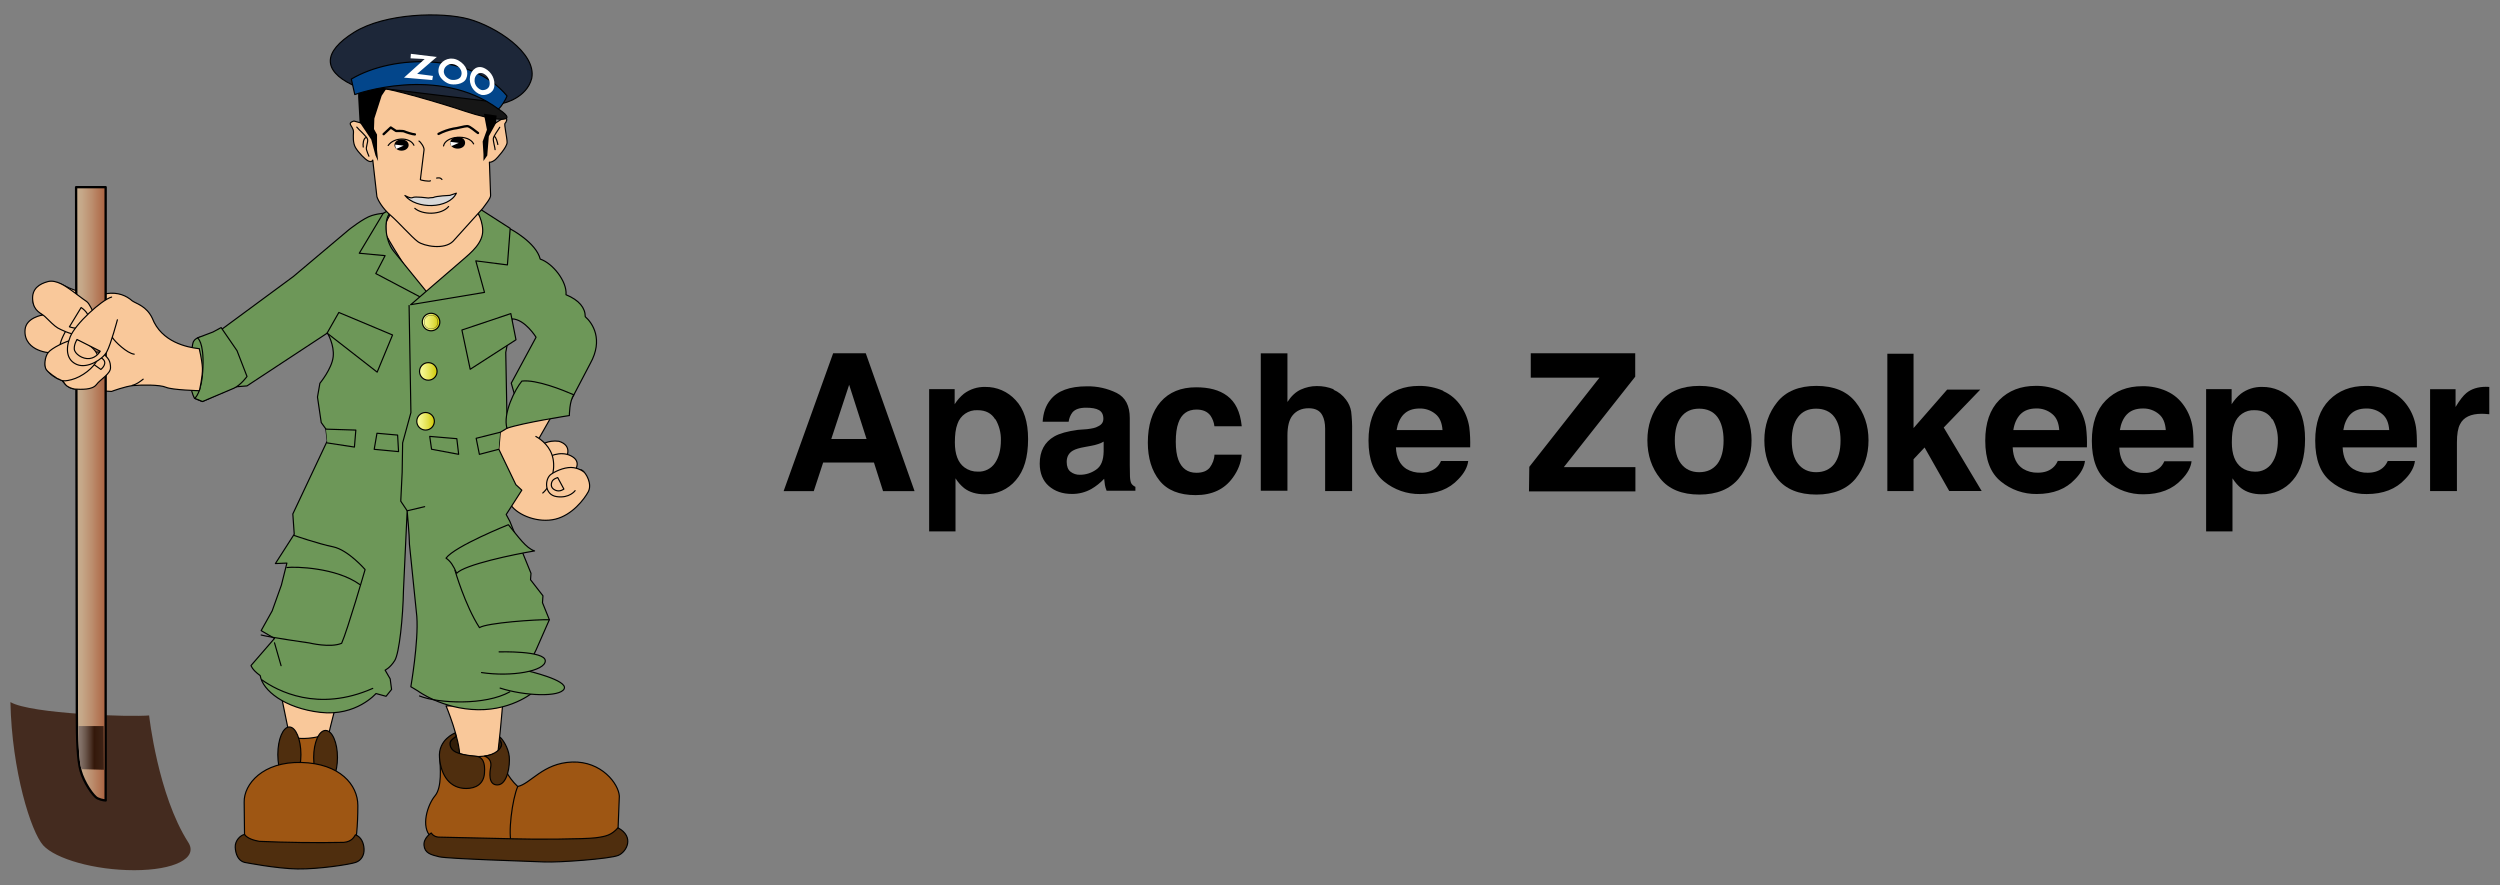 <?xml version="1.0" encoding="UTF-8" standalone="no"?>
<!DOCTYPE svg PUBLIC "-//W3C//DTD SVG 1.1//EN" "http://www.w3.org/Graphics/SVG/1.1/DTD/svg11.dtd">
<svg width="100%" height="100%" viewBox="0 0 1200 425" version="1.1" xmlns="http://www.w3.org/2000/svg" xmlns:xlink="http://www.w3.org/1999/xlink" xml:space="preserve" xmlns:serif="http://www.serif.com/" style="fill-rule:evenodd;clip-rule:evenodd;stroke-linecap:round;stroke-linejoin:round;">
    <rect x="0" y="0" width="1200" height="425" fill="#808080" stroke="none"/>
    <g id="I" transform="matrix(4.018,0,0,4.018,5,-381.632)">
        <g>
            <path d="M52.482,183.928C52.482,183.123 53.866,182.471 55.581,182.471C57.296,182.471 58.681,183.121 58.681,183.928C58.681,184.735 57.299,185.385 55.581,185.385C53.863,185.385 52.482,184.74 52.482,183.928Z" style="fill:rgb(51,30,9);fill-rule:nonzero;stroke:black;stroke-width:0.14px;"/>
            <path d="M32.372,178.163L33.774,184.995C33.942,186.559 37.066,187.299 37.394,185.489C37.722,183.678 38.879,179.234 38.879,179.234L32.372,178.163ZM52.045,179.312C52.045,179.312 53.69,183.236 53.69,185.486C53.69,187.736 57.613,188.036 57.969,186.556C58.325,185.077 58.793,179.231 58.793,179.231L52.045,179.312Z" style="fill:rgb(249,200,154);fill-rule:nonzero;stroke:black;stroke-width:0.14px;"/>
            <path d="M37.201,182.857C36.542,183.132 34.679,183.35 33.964,183.076C33.25,182.801 34.02,185.654 34.239,186.534C34.457,187.414 36.761,187.246 36.761,187.246L37.201,182.857Z" style="fill:rgb(161,88,19);fill-rule:nonzero;stroke:black;stroke-width:0.14px;"/>
            <path d="M31.946,185.122C31.946,183.3 32.563,181.829 33.325,181.829C34.087,181.829 34.704,183.297 34.704,185.122C34.704,186.946 34.087,188.414 33.325,188.414C32.563,188.414 31.946,186.946 31.946,185.122ZM36.228,185.472C36.228,183.678 36.862,182.241 37.649,182.241C38.437,182.241 39.07,183.681 39.07,185.472C39.07,187.263 38.437,188.703 37.649,188.703C36.862,188.703 36.228,187.263 36.228,185.472Z" style="fill:rgb(79,46,14);fill-rule:nonzero;stroke:black;stroke-width:0.14px;"/>
            <path d="M27.967,194.669L27.925,190.802C27.883,188.661 30.147,185.945 34.757,186.066C39.367,186.186 41.505,188.742 41.505,191.211C41.505,193.68 41.298,195.655 41.051,196.149C40.805,196.642 28.996,196.807 28.544,196.353C28.093,195.899 27.967,194.666 27.967,194.666L27.967,194.669Z" style="fill:rgb(158,86,19);fill-rule:nonzero;stroke:black;stroke-width:0.14px;"/>
            <path d="M27.967,198.004C27.183,197.799 26.897,196.975 26.857,196.194C26.818,195.412 27.474,194.75 27.967,194.669C28.337,195.162 29.077,195.37 29.733,195.49C33.092,195.635 36.454,195.676 39.815,195.613C40.802,195.529 41.048,194.955 41.217,194.708C41.917,194.955 42.209,195.695 42.245,196.395C42.281,197.096 41.956,197.754 41.256,198.001C40.555,198.248 36.856,198.822 34.3,198.786C31.745,198.749 27.967,198.001 27.967,198.001L27.967,198.004Z" style="fill:rgb(79,46,14);fill-rule:nonzero;stroke:black;stroke-width:0.14px;"/>
            <path d="M58.669,184.665C58.669,184.665 56.447,185.982 53.606,184.993C51.756,184.746 51.257,184.746 51.299,185.651C51.341,186.556 51.588,189.025 50.722,190.051C49.856,191.076 48.951,193.758 50.268,194.989C51.585,196.219 70.641,196.101 71.381,195.894C72.121,195.686 72.575,194.369 72.575,194.369L72.743,190.09C72.659,188.613 70.602,185.892 67.104,186.015C63.607,186.139 62.167,188.608 60.603,188.938C59.286,187.705 58.793,186.265 58.793,185.973C58.793,185.682 58.669,184.656 58.669,184.656L58.669,184.665Z" style="fill:rgb(158,86,19);fill-rule:nonzero;stroke:black;stroke-width:0.14px;"/>
            <path d="M54.41,189.176C55.643,189.176 56.531,188.622 56.632,187.344C56.733,186.066 56.428,185.368 55.52,185.306C54.612,185.245 53.502,185.06 52.998,184.71C52.493,184.359 52.403,183.718 52.633,183.454C52.863,183.191 53.25,182.941 53.25,182.941L53.11,182.549C53.11,182.549 51.072,183.334 51.26,185.511C51.448,187.688 52.535,189.174 54.449,189.174L54.41,189.176ZM56.652,185.309C57.33,185.576 57.476,186.094 57.372,186.646C57.268,187.198 57.041,188.804 58.213,188.748C59.384,188.692 59.698,186.399 59.591,185.357C59.485,184.314 58.807,183.3 58.499,183.051L58.437,183.359C58.437,183.359 58.669,183.527 58.678,183.936C58.686,184.345 57.986,185.13 56.646,185.315L56.652,185.309Z" style="fill:rgb(79,46,14);fill-rule:nonzero;stroke:black;stroke-width:0.14px;"/>
        </g>
        <path d="M60.603,188.952C59.973,190.353 59.37,194.714 59.916,195.922" style="fill:none;stroke:black;stroke-width:0.14px;"/>
        <g transform="matrix(1,0,0,1,0,-0.511)">
            <path d="M50.274,195C50.274,195 49.327,195.577 49.411,196.485C49.495,197.393 50.195,197.597 51.221,197.844C52.247,198.091 62.004,198.382 63.775,198.461C65.546,198.539 71.622,198.096 72.622,197.676C73.623,197.256 74.584,195.454 72.58,194.383C71.796,195.252 71.179,195.412 69.904,195.577C68.629,195.742 62.66,195.782 60.191,195.7L51.14,195.496C50.523,195.454 50.276,195.003 50.276,195.003L50.274,195Z" style="fill:rgb(79,46,14);fill-rule:nonzero;stroke:black;stroke-width:0.14px;"/>
            <g>
                <path d="M45.913,120.43C45.625,120.758 44.268,122.327 44.924,123.639C45.58,124.95 49.324,130.717 49.324,130.717C49.324,130.717 57.596,126.519 57.35,124.544C57.103,122.568 55.388,120.223 55.388,120.223L45.913,120.43ZM66.258,150.319C66.533,150.045 67.135,148.7 65.518,148.207C64.229,148.038 63.296,148.646 63.024,148.949C62.752,149.252 63.602,150.869 64.123,150.925C64.644,150.981 66.264,150.322 66.264,150.322L66.258,150.319Z" style="fill:rgb(249,200,154);fill-rule:nonzero;stroke:black;stroke-width:0.14px;"/>
                <path d="M67.382,151.802C67.628,151.446 68.15,150.541 66.942,149.936C65.734,149.33 64.117,149.964 63.705,150.594C63.293,151.225 64.392,152.626 64.61,152.626C64.829,152.626 67.385,151.805 67.385,151.805L67.382,151.802Z" style="fill:rgb(249,200,154);fill-rule:nonzero;stroke:black;stroke-width:0.14px;"/>
                <path d="M64.678,145.163L63.156,147.839C63.156,147.839 64.005,148.952 64.333,150.35C64.661,151.749 64.114,152.247 64.58,152.161C65.045,152.074 67.763,151.337 68.287,151.667C68.811,151.998 69.52,153.34 69.027,154.246C68.534,155.151 67.107,157.02 65.104,157.51C63.1,158.001 60.687,157.098 59.785,155.837C58.882,154.576 57.453,150.518 57.397,149.801C57.341,149.084 58.302,146.92 58.302,146.92L62.035,145.247L64.678,145.163Z" style="fill:rgb(249,200,154);fill-rule:nonzero;stroke:black;stroke-width:0.14px;"/>
                <path d="M62.772,147.632C63.459,148.016 64.554,148.865 64.829,150.322C65.104,151.779 64.526,153.615 63.596,154.386" style="fill:rgb(249,200,154);fill-rule:nonzero;stroke:black;stroke-width:0.14px;"/>
                <path d="M67.458,154.108C67.458,154.108 66.799,155.041 65.263,154.82C63.728,154.599 63.834,152.679 64.577,152.158C65.319,151.637 66.496,151.225 67.295,151.362C68.094,151.499 68.472,151.855 68.472,151.855" style="fill:rgb(249,200,154);fill-rule:nonzero;stroke:black;stroke-width:0.14px;"/>
                <path d="M65.378,152.542L66.118,153.915C66.118,153.915 65.65,154.299 65.104,154.055C64.557,153.811 64.554,153.396 64.692,153.041C64.829,152.685 65.378,152.547 65.378,152.547L65.378,152.542Z" style="fill:rgb(249,200,154);fill-rule:nonzero;stroke:black;stroke-width:0.14px;"/>
            </g>
            <g>
                <path d="M59.754,122.859C59.754,122.859 62.8,124.465 63.29,126.441C64.776,126.934 66.513,129.109 66.373,130.7C67.965,131.359 68.671,132.281 68.671,133.323C69.548,134.091 70.862,136.061 69.271,138.914L66.743,143.74L60.382,143.19L59.832,141.265L62.794,135.778C62.794,135.778 61.477,133.637 59.942,133.584L59.174,137.591L59.342,146.643L58.518,147.136L58.35,149.165L60.382,153.391L61.093,154.049L59.227,156.958L59.667,157.779L62.189,163.981L62.133,164.749L63.618,166.668L63.562,167.492L64.383,169.524L62.792,173.144L61.802,175.12L62.736,177.973C62.736,177.973 60.157,180.332 55.876,180.276C51.594,180.22 48.66,178.023 48.66,178.023L47.836,177.53C47.836,177.53 48.769,172.15 48.55,169.134L47.67,160.52C47.67,159.477 47.396,156.513 47.396,156.513L46.956,166.004C46.9,169.188 46.463,173.52 45.913,174.4C45.364,175.28 44.764,175.549 44.764,175.549L45.367,176.591L45.535,177.852L44.876,178.673L43.671,178.343C43.671,178.343 41.312,181.089 37.03,180.593C32.748,180.097 30.117,177.959 29.842,176.202C28.853,175.487 28.743,174.997 28.743,174.997L31.546,171.76L29.954,170.827L31.271,168.467L32.37,165.393L33.028,162.759L31.655,162.815L33.905,159.307L33.737,156.891L37.851,148.167L37.683,146.738L37.131,145.97L36.682,142.924L36.971,141.279C36.971,141.279 38.395,139.55 38.557,138.124C38.72,136.697 37.873,135.271 37.873,135.271L28.261,141.593L26.883,141.705L22.931,143.462L21.995,143.078C21.995,143.078 21.665,142.529 21.555,141.649C21.446,140.769 21.555,136.821 21.883,136.269C22.211,135.717 22.982,135.719 22.982,135.719C22.982,135.719 24.243,135.501 25.232,134.842L33.793,128.531L40.435,122.935C40.435,122.935 42.192,121.534 43.181,121.237C44.17,120.94 44.826,120.962 44.826,120.962L44.882,125.681L49.321,130.72L54.149,127.825L57.988,124.258L59.754,122.859Z" style="fill:rgb(109,151,88);fill-rule:nonzero;stroke:black;stroke-width:0.14px;"/>
                <path d="M45.173,120.595L44.515,121.007L41.676,125.743L44.759,126.032L43.649,128.173L49.492,131.255L49.985,130.678L45.745,125.452C44.756,124.219 44.473,121.461 45.577,120.716C46.681,119.97 45.165,120.592 45.165,120.592" style="fill:rgb(109,151,88);fill-rule:nonzero;stroke:black;stroke-width:0.14px;"/>
                <path d="M47.808,131.891L56.635,130.42L55.598,126.657L59.373,127.139L59.704,122.775L55.794,120.265L55.43,120.223C55.43,120.223 56.377,121.456 56.422,122.98C56.467,124.504 55.063,125.653 53.911,126.643L47.822,131.889L47.808,131.891ZM54.926,139.606L53.936,134.915L59.779,132.953L60.396,136.081L54.926,139.606ZM47.625,131.992L47.844,144.776L46.855,148.397L46.799,151.906L46.631,155.364L47.399,156.513L49.483,156.019M53.547,149.765L53.328,147.898L50.092,147.624L50.31,149.159L53.547,149.765Z" style="fill:rgb(109,151,88);fill-rule:nonzero;stroke:black;stroke-width:0.14px;"/>
                <path d="M58.493,147.136L55.64,147.851L56.024,149.77L58.328,149.168M43.458,149.168L43.789,147.248L46.255,147.467L46.367,149.442L43.458,149.168ZM37.697,146.758L41.264,146.87L41.096,148.899L37.859,148.405M45.65,135.509L39.233,132.819L37.831,135.285L43.812,139.948L45.65,135.509ZM66.774,145.127C66.774,145.127 66.774,143.361 67.312,142.661C65.995,142.083 62.828,140.811 61.099,141.016C60.278,142.005 58.81,144.883 59.317,146.654C61.222,145.995 66.779,145.132 66.779,145.132L66.774,145.127ZM25.173,134.626L27.07,137.384L28.264,140.466C28.264,140.466 27.524,141.495 26.701,141.868L22.945,143.459L22.012,143.075C22.012,143.075 22.875,142.526 23.001,139.396C23.128,136.266 22.343,135.857 22.343,135.857L24.192,135.156L25.173,134.626ZM53.112,163.639C53.112,163.639 54.306,167.795 56.035,170.471C56.898,169.894 62.907,169.482 64.358,169.524" style="fill:rgb(109,151,88);fill-rule:nonzero;stroke:black;stroke-width:0.14px;"/>
            </g>
        </g>
        <path d="M29.957,170.841C31.055,171.13 35.702,171.788 35.702,171.788C35.702,171.788 38.212,172.405 39.569,171.83C40.269,170.266 42.371,163.022 42.371,163.022C42.371,163.022 40.353,160.674 38.543,160.304C36.733,159.934 33.891,158.945 33.891,158.945" style="fill:none;stroke:black;stroke-width:0.14px;"/>
        <path d="M33.031,162.779C34.02,162.655 38.916,162.779 41.718,164.796" style="fill:rgb(109,151,88);fill-rule:nonzero;stroke:black;stroke-width:0.14px;"/>
        <path d="M31.549,171.774L32.333,174.504" style="fill:none;stroke:black;stroke-width:0.14px;"/>
        <path d="M30.027,176.191C31.876,177.508 36.736,180.114 43.282,177.219" style="fill:rgb(109,151,88);fill-rule:nonzero;stroke:black;stroke-width:0.14px;"/>
        <path d="M48.873,178.124C51.137,179.029 56.733,179.273 59.656,177.631" style="fill:none;stroke:black;stroke-width:0.14px;"/>
        <g>
            <g>
                <path d="M58.504,177.183C61.427,178.13 65.664,178.292 66.154,177.267C66.645,176.241 61.777,175.126 61.777,175.126" style="fill:rgb(109,151,88);fill-rule:nonzero;stroke:black;stroke-width:0.14px;"/>
                <path d="M56.282,175.327C59.86,175.865 63.896,175.159 63.896,173.926C63.896,172.693 58.381,172.856 58.381,172.856M59.491,157.667C60.684,159.11 61.592,160.469 62.618,160.795C60.152,161.206 54.222,162.44 53.314,163.468C52.902,162.521 52.574,162.025 52.039,161.658C53.11,160.214 59.488,157.664 59.488,157.664L59.491,157.667Z" style="fill:rgb(109,151,88);fill-rule:nonzero;stroke:black;stroke-width:0.14px;"/>
            </g>
            <path d="M22.578,136.641C21.093,136.473 18.05,135.857 16.94,132.979C16.239,131.535 15.091,131.292 14.552,130.922C13.852,130.305 12.865,129.851 11.47,130.059C9.739,130.247 7.991,129.917 6.448,129.111C5.047,128.288 3.567,128.823 3.074,129.523C2.581,130.224 2.536,131.21 3.032,131.746L3.853,132.614C3.853,132.614 1.892,132.903 1.751,134.343C1.611,135.784 2.615,136.484 3.273,136.77C3.666,136.943 4.082,137.055 4.509,137.101C4.935,137.147 3.769,138.09 4.304,139.063C4.84,140.035 6.154,140.422 6.154,140.422C6.154,140.422 6.77,141.285 7.429,141.411C8.088,141.537 12.081,141.742 12.081,141.742C12.081,141.742 13.726,141.125 14.673,141.041C15.62,140.957 17.84,140.918 18.582,141.246C19.325,141.573 22.573,141.657 22.573,141.657C22.573,141.657 22.985,139.892 22.937,138.939C22.889,137.986 22.567,136.675 22.567,136.675L22.578,136.641Z" style="fill:rgb(249,200,154);fill-rule:nonzero;stroke:black;stroke-width:0.14px;"/>
            <path d="M16.626,180.444C14.376,180.663 2.418,180.276 0,178.853C0.168,187.083 2.466,194.378 3.923,195.975C5.38,197.572 10.013,198.937 14.788,198.937C19.563,198.937 22.489,197.502 21.233,195.591C17.613,189.939 16.57,180.447 16.57,180.447L16.626,180.444Z" style="fill:url(#_Linear1);fill-rule:nonzero;"/>
            <path d="M11.377,190.594L11.377,117.342L7.847,117.342L7.936,180.31C7.936,183.437 8.026,185.741 8.385,187.064C8.743,188.386 9.881,190.11 10.416,190.356C10.951,190.603 11.383,190.603 11.383,190.603L11.377,190.594Z" style="fill:url(#_Linear2);fill-rule:nonzero;stroke:black;stroke-width:0.28px;"/>
            <path d="M11.139,181.717L8.121,181.717C8.121,181.717 8.121,186.212 8.505,186.867L11.167,186.94L11.139,181.717Z" style="fill:url(#_Linear3);fill-rule:nonzero;"/>
            <g>
                <path d="M6.801,134.161C6.801,134.161 5.896,135.725 5.949,136.218C6.003,136.711 7.706,136.358 7.816,135.725C7.925,135.092 6.801,134.161 6.801,134.161ZM7.678,141.461C8.421,141.503 9.78,141.585 10.271,140.929C10.761,140.273 11.958,139.654 11.958,138.911C11.958,138.169 11.753,137.762 11.01,137.182C10.268,136.602 6.647,138.003 6.443,138.376C6.238,138.749 5.949,139.777 6.073,140.063C6.196,140.349 6.443,140.884 6.812,141.133C7.182,141.383 7.676,141.461 7.676,141.461L7.678,141.461Z" style="fill:rgb(249,200,154);fill-rule:nonzero;stroke:black;stroke-width:0.14px;"/>
                <path d="M9.817,138.415L10.806,139.116C10.806,139.116 11.795,138.331 10.89,137.757C9.985,137.182 9.741,138.045 9.741,138.045L9.817,138.415Z" style="fill:rgb(249,200,154);fill-rule:nonzero;stroke:black;stroke-width:0.14px;"/>
                <path d="M5.596,140.197C6.089,140.338 6.036,140.665 7.297,140.338C8.558,140.01 9.987,138.908 10.397,137.922C10.806,136.936 8.499,135.316 7.544,135.534C6.588,135.753 4.938,136.549 4.512,137.098C4.086,137.647 4.007,138.718 4.279,139.127C4.551,139.536 5.596,140.197 5.596,140.197ZM10.069,132.547C9.766,132.11 9.466,131.23 9.08,130.983C8.693,130.737 7.435,129.75 7.051,129.498C6.667,129.246 5.487,128.349 4.473,128.621C3.458,128.893 2.525,129.47 2.662,130.843C2.8,132.216 3.677,132.357 4.147,132.819C4.618,133.281 5.268,133.945 5.661,134.164C6.053,134.383 7.146,134.904 7.964,134.985C8.73,135.034 9.465,134.666 9.884,134.024C10.186,133.503 10.074,132.539 10.074,132.539L10.069,132.547Z" style="fill:rgb(249,200,154);fill-rule:nonzero;stroke:black;stroke-width:0.14px;"/>
                <path d="M8.449,131.718L7.048,134.021C7.048,134.021 8.575,134.587 9.133,133.747C9.901,132.598 8.446,131.718 8.446,131.718L8.449,131.718Z" style="fill:rgb(249,200,154);fill-rule:nonzero;stroke:black;stroke-width:0.14px;"/>
                <path d="M12.086,130.468C10.853,130.832 7.765,133.676 7.149,135.204C6.532,136.731 6.737,138.042 7.97,138.538C9.203,139.035 11.016,137.922 11.509,137.017C12.002,136.112 12.779,133.186 12.779,133.186M7.953,135.534L10.727,136.936C10.727,136.936 10.315,137.703 9.466,137.813C8.617,137.922 7.656,137.238 7.628,136.664C7.6,136.089 7.956,135.543 7.956,135.543L7.953,135.534ZM12.179,135.288C12.454,135.781 13.961,137.207 14.785,137.291M14.541,141.019C15.116,140.878 15.502,140.553 15.858,140.279" style="fill:rgb(249,200,154);fill-rule:nonzero;stroke:black;stroke-width:0.14px;"/>
            </g>
            <path d="M49.203,133.452C49.203,132.872 49.671,132.404 50.254,132.404C50.837,132.404 51.302,132.872 51.302,133.452C51.302,134.032 50.834,134.5 50.254,134.5C49.674,134.5 49.203,134.032 49.203,133.452Z" style="fill:url(#_Linear4);fill-rule:nonzero;stroke:black;stroke-width:0.14px;"/>
        </g>
        <path id="G" d="M49.425,133.449C49.425,132.993 49.789,132.626 50.248,132.626C50.708,132.626 51.072,132.99 51.072,133.449C51.072,133.909 50.708,134.273 50.248,134.273C49.789,134.273 49.425,133.909 49.425,133.449Z" style="fill:none;stroke:black;stroke-width:0.03px;"/>
        <path d="M48.873,139.351C48.873,138.771 49.341,138.303 49.921,138.303C50.501,138.303 50.969,138.771 50.969,139.351C50.969,139.931 50.501,140.399 49.921,140.399C49.341,140.399 48.873,139.931 48.873,139.351Z" style="fill:url(#_Linear5);fill-rule:nonzero;stroke:black;stroke-width:0.14px;"/>
        <path d="M48.545,145.309C48.545,144.729 49.013,144.258 49.596,144.258C50.178,144.258 50.646,144.726 50.646,145.309C50.646,145.892 50.178,146.357 49.596,146.357C49.013,146.357 48.545,145.889 48.545,145.309Z" style="fill:url(#_Linear6);fill-rule:nonzero;stroke:black;stroke-width:0.14px;"/>
        <g>
            <path d="M41.945,109.689L41.04,109.442C41.04,109.442 40.547,109.554 40.6,109.798C40.653,110.042 41.012,110.347 40.984,110.787C40.956,111.227 40.9,112.076 41.231,112.625C41.561,113.175 42.352,114.027 42.766,114.217C43.181,114.408 43.287,114.105 43.287,114.105L43.781,118.468C43.893,118.88 44.467,119.897 45.4,120.69C46.334,121.484 47.923,123.297 48.665,123.846C49.408,124.395 51.849,124.86 52.891,123.79L56.43,119.867C56.677,119.511 57.392,118.662 57.364,118.331L57.223,114.352C57.392,114.408 57.745,114.212 57.935,114.049C58.126,113.886 59.336,112.564 59.336,111.992C59.336,111.42 58.952,109.823 59.09,109.714C59.227,109.604 59.418,109.165 59.174,109.055C58.93,108.946 57.473,110.016 57.473,110.016C57.473,110.016 57.179,106.261 55.828,105.297C54.477,104.333 43.537,103.652 42.881,104.529C42.225,105.407 41.973,109.658 41.973,109.658L41.945,109.689Z" style="fill:rgb(249,200,154);fill-rule:nonzero;stroke:black;stroke-width:0.14px;"/>
            <path d="M43.108,111.653L41.707,109.571L41.539,106.558L41.539,105.981L45.501,104.692L44.352,106.418L43.478,109.137L43.433,110.398L43.798,111.059L43.798,112.897L43.926,114.242L43.607,113.542L43.108,111.653Z" style="fill-rule:nonzero;"/>
            <g>
                <path d="M58.3,108.004C61.138,109.854 57.436,109.321 54.39,108.293C51.344,107.265 45.255,105.491 43.854,105.454C42.452,105.418 53.112,104.591 54.76,105.124C56.408,105.656 58.3,108.004 58.3,108.004Z" style="fill:rgb(22,22,22);fill-rule:nonzero;stroke:black;stroke-width:0.14px;"/>
                <path d="M40.821,105.107C37.313,103.409 37.313,101.184 41.04,98.852C44.767,96.52 51.577,96.386 54.757,97.26C57.938,98.135 62.879,101.268 62.276,104.339C61.674,106.698 58.927,107.301 58.927,107.301L40.821,105.107Z" style="fill:url(#_Linear7);fill-rule:nonzero;stroke:black;stroke-width:0.14px;"/>
                <path d="M41.138,106.275L40.726,104.426C45.79,101.422 55.13,101.343 59.328,106.443C59.205,106.813 58.669,107.719 58.3,108.007C51.098,102.655 41.141,106.278 41.141,106.278L41.138,106.275Z" style="fill:rgb(3,70,139);fill-rule:nonzero;stroke:black;stroke-width:0.14px;"/>
            </g>
            <g>
                <path d="M50.932,101.786L48.587,103.804L50.478,104.05L50.394,104.544L47.02,104.255L49.486,102.033L47.799,101.949L47.841,101.411L50.932,101.786ZM53.547,102.218C54.472,102.756 54.78,103.619 54.452,104.359C54.124,105.098 52.93,105.16 52.415,104.997C51.899,104.835 50.733,104.05 51.266,102.817C51.636,102.097 52.625,101.685 53.55,102.22L53.547,102.218ZM51.865,103.148C51.524,103.905 52.258,104.387 52.572,104.487C52.885,104.588 53.62,104.549 53.821,104.095C54.023,103.641 53.835,103.114 53.267,102.778C52.698,102.442 52.09,102.702 51.865,103.142L51.865,103.148ZM56.671,103.145C57.523,103.599 57.932,104.49 57.798,105.342C57.663,106.194 56.699,106.418 56.248,106.309C55.312,106.022 54.734,105.066 54.914,104.104C55.082,103.274 55.819,102.691 56.669,103.151L56.671,103.145ZM55.466,104.378C55.326,105.219 56.01,105.667 56.287,105.732C56.565,105.796 57.156,105.659 57.24,105.138C57.324,104.616 57.072,104.073 56.551,103.792C56.03,103.512 55.578,103.871 55.472,104.353L55.466,104.378Z" style="fill:white;fill-rule:nonzero;"/>
                <path d="M56.562,108.565L56.926,110.484L56.416,111.886L56.512,113.421L56.512,114.214L56.966,113.556L57.153,111.252L58.014,109.689L58.087,108.783L56.562,108.565Z" style="fill-rule:nonzero;"/>
            </g>
        </g>
        <g>
            <path d="M55.859,110.868C55.584,110.7 54.898,110.047 54.57,110.047C54.242,110.047 53.337,110.322 52.925,110.35C52.304,110.474 51.703,110.686 51.142,110.98M48.318,111.036C48.043,111.036 47.219,110.762 47.057,110.681C46.894,110.599 46.067,110.625 46.067,110.625L45.437,110.213L44.585,111.008" style="fill:none;stroke:black;stroke-width:0.28px;"/>
            <path d="M48.808,111.832C49.004,111.944 49.439,112.547 49.413,112.875L48.973,116.442C49.029,116.526 50.044,116.689 50.178,116.582M50.918,116.254C51.114,116.226 51.358,116.17 51.549,116.423M48.203,112.331C47.738,111.342 45.843,111.342 45.129,112.359M51.742,112.415C51.961,111.21 54.732,110.958 55.335,112.169" style="fill:none;stroke:black;stroke-width:0.14px;"/>
        </g>
        <g>
            <path d="M45.874,112.309C45.874,111.936 46.252,111.636 46.723,111.636C47.194,111.636 47.575,111.936 47.575,112.309C47.575,112.681 47.197,112.981 46.723,112.981C46.25,112.981 45.874,112.681 45.874,112.309ZM52.538,112.037C52.538,111.65 52.936,111.336 53.429,111.336C53.922,111.336 54.32,111.617 54.32,112.037C54.32,112.457 53.922,112.737 53.429,112.737C52.936,112.737 52.538,112.457 52.538,112.037Z" style="fill-rule:nonzero;"/>
            <path d="M47.135,118.334C48.452,120.007 52.375,119.953 53.272,118.059L52.493,118.32C52.493,118.32 50.868,118.387 50.503,118.58C50.257,118.58 49.929,118.636 49.929,118.636C49.929,118.636 48.309,118.418 48.063,118.58C47.816,118.743 47.129,118.334 47.129,118.334L47.135,118.334Z" style="fill:rgb(216,216,216);fill-rule:nonzero;stroke:black;stroke-width:0.14px;"/>
        </g>
        <path d="M52.347,119.651C51.47,120.693 49.22,120.665 48.312,119.869" style="fill:none;stroke:black;stroke-width:0.14px;"/>
        <path d="M52.552,111.925L53.566,112.048L52.703,112.432C52.535,112.27 52.552,111.928 52.552,111.928L52.552,111.925ZM45.967,112.255L46.981,112.379L46.118,112.763C45.95,112.595 45.967,112.258 45.967,112.258L45.967,112.255Z" style="fill:rgb(252,252,252);fill-rule:nonzero;"/>
        <path d="M58.456,110.185C58.272,110.512 57.736,111.193 57.691,111.521C57.647,111.849 57.916,112.693 57.899,112.858M58.227,112.241C58.185,112.017 58.042,111.401 57.815,111.275M41.379,110.165C41.584,110.454 42.635,111.314 42.677,111.664C42.719,112.014 42.452,112.55 42.536,112.858C42.619,113.124 42.715,113.385 42.825,113.64M42.147,112.547C42.085,112.219 42.167,111.499 42.475,111.415" style="fill:none;stroke:black;stroke-width:0.14px;"/>
        <g>
            <path d="M98.286,137.179L102.181,137.179L108.01,153.649L104.246,153.649L103.159,150.235L97.092,150.235L95.971,153.649L92.37,153.649L98.286,137.179ZM98.062,147.425L102.276,147.425L100.197,140.946L98.062,147.425ZM120.082,142.778C121.077,143.826 121.573,145.371 121.573,147.436C121.573,149.608 121.088,151.219 120.116,152.34C119.191,153.447 117.807,154.066 116.367,154.027C115.391,154.027 114.581,153.786 113.94,153.298C113.533,152.968 113.183,152.57 112.903,152.121L112.903,158.466L109.753,158.466L109.753,141.47L112.802,141.47L112.802,143.272C113.098,142.797 113.47,142.374 113.903,142.019C114.634,141.469 115.53,141.181 116.445,141.204C117.827,141.181 119.152,141.756 120.082,142.778ZM117.639,145.071C117.204,144.348 116.507,143.983 115.537,143.983C114.455,143.927 113.472,144.6 113.135,145.626C112.911,146.206 112.827,146.943 112.827,147.839C112.827,149.255 113.205,150.249 113.968,150.818C114.432,151.159 114.995,151.336 115.571,151.323C116.386,151.363 117.165,150.972 117.619,150.294C118.084,149.61 118.325,148.697 118.325,147.556C118.342,146.682 118.118,145.819 117.675,145.062L117.639,145.071ZM128.641,146.248C129.257,146.172 129.655,146.08 129.882,145.939C130.339,145.743 130.566,145.443 130.566,145.009C130.566,144.513 130.389,144.168 130.039,143.972C129.689,143.776 129.198,143.686 128.492,143.686C127.727,143.686 127.189,143.871 126.872,144.247C126.625,144.573 126.469,144.959 126.418,145.365L123.313,145.365C123.381,144.3 123.678,143.426 124.244,142.739C125.085,141.669 126.542,141.131 128.596,141.131C129.831,141.108 131.054,141.381 132.163,141.927C133.2,142.453 133.721,143.454 133.721,144.919L133.721,150.507L133.744,151.914C133.766,152.329 133.828,152.615 133.929,152.766C134.03,152.917 134.189,153.041 134.394,153.139L134.394,153.604L130.953,153.604C130.86,153.352 130.784,153.127 130.751,152.912L130.661,152.177C130.213,152.654 129.7,153.066 129.134,153.394C128.421,153.795 127.615,154 126.797,153.988C125.687,153.988 124.773,153.671 124.05,153.043C123.327,152.416 122.963,151.491 122.963,150.367C122.963,148.871 123.543,147.789 124.709,147.116C125.348,146.752 126.284,146.5 127.523,146.332L128.641,146.248ZM130.588,147.739C130.392,147.859 130.185,147.963 129.972,148.019C129.693,148.114 129.407,148.187 129.117,148.237L128.394,148.372C127.71,148.49 127.226,148.635 126.937,148.806C126.432,149.095 126.186,149.552 126.186,150.157C126.186,150.701 126.34,151.096 126.645,151.334C126.964,151.582 127.36,151.71 127.764,151.698C128.45,151.701 129.123,151.491 129.686,151.096C130.302,150.692 130.577,149.961 130.6,148.921L130.6,147.758L130.588,147.739ZM143.829,145.875C143.775,145.435 143.617,145.013 143.37,144.645C143.011,144.154 142.453,143.908 141.7,143.908C140.626,143.908 139.889,144.435 139.525,145.505C139.318,146.071 139.217,146.822 139.217,147.755C139.217,148.646 139.323,149.364 139.525,149.908C139.906,150.916 140.618,151.46 141.677,151.46C142.423,151.46 142.919,151.258 143.266,150.858C143.602,150.401 143.826,149.857 143.838,149.294L147.088,149.294C147.013,150.263 146.662,151.177 146.032,152.04C145.031,153.436 143.549,154.128 141.593,154.128C139.637,154.128 138.191,153.548 137.266,152.382C136.341,151.216 135.879,149.711 135.879,147.862C135.879,145.774 136.392,144.146 137.409,142.986C138.426,141.826 139.839,141.248 141.641,141.248C143.168,141.248 144.415,141.557 145.368,142.274C146.321,142.991 146.92,144.138 147.097,145.906L143.838,145.906L143.829,145.875ZM158.051,141.537C158.654,141.789 159.172,142.204 159.559,142.736C159.873,143.148 160.083,143.63 160.17,144.14C160.26,144.922 160.298,145.708 160.282,146.494L160.282,153.643L157.059,153.643L157.059,146.189C157.059,145.567 156.947,145.003 156.728,144.6C156.44,144.034 155.888,143.751 155.083,143.751C154.243,143.751 153.615,144.059 153.178,144.592C152.741,145.124 152.556,145.956 152.556,147.002L152.556,153.601L149.372,153.601L149.372,137.193L152.556,137.193L152.556,143C153.015,142.291 153.551,141.795 154.153,141.52C154.756,141.246 155.403,141.1 156.059,141.1C156.758,141.091 157.452,141.224 158.099,141.492L158.051,141.537ZM171.208,141.725C172.057,142.106 172.76,142.706 173.31,143.524C173.806,144.247 174.134,145.085 174.279,146.007C174.377,146.808 174.411,147.615 174.386,148.422L165.516,148.422C165.567,149.644 165.993,150.502 166.758,150.992C167.287,151.31 167.897,151.47 168.515,151.452C169.151,151.48 169.776,151.283 170.28,150.891C170.533,150.689 170.746,150.409 170.903,150.05L174.153,150.05C174.069,150.773 173.677,151.508 172.976,152.225C171.889,153.402 170.359,154.002 168.394,154.002C166.833,154.022 165.313,153.491 164.104,152.502C162.863,151.502 162.241,149.88 162.241,147.626C162.241,145.516 162.801,143.899 163.916,142.773C165.032,141.646 166.486,141.083 168.271,141.083C169.256,141.069 170.233,141.264 171.138,141.655L171.208,141.725ZM166.444,144.477C165.996,144.942 165.715,145.598 165.598,146.36L171.082,146.36C171.02,145.519 170.774,144.869 170.236,144.435C169.706,143.998 169.036,143.766 168.35,143.782C167.537,143.782 166.901,144.014 166.45,144.477L166.444,144.477ZM181.45,150.748L189.829,140.099L181.624,140.099L181.624,137.185L194.103,137.185L194.103,139.979L185.578,150.782L194.125,150.782L194.125,153.688L181.411,153.688L181.45,150.748Z" style="fill-rule:nonzero;"/>
            <path id="H" d="M206.458,152.158C205.433,153.399 203.869,154.063 201.779,154.063C199.688,154.063 198.124,153.43 197.099,152.158C196.073,150.886 195.557,149.364 195.557,147.576C195.557,145.819 196.073,144.297 197.099,143.014C198.124,141.73 199.688,141.08 201.779,141.08C203.869,141.08 205.433,141.725 206.458,143.014C207.484,144.303 208,145.825 208,147.576C208,149.361 207.484,150.891 206.458,152.158ZM203.914,150.398C204.41,149.737 204.659,148.795 204.659,147.604C204.659,146.413 204.407,145.446 203.914,144.788C203.421,144.129 202.672,143.801 201.742,143.801C200.812,143.801 200.097,144.129 199.59,144.788C199.083,145.446 198.833,146.385 198.833,147.604C198.833,148.823 199.086,149.762 199.59,150.398C200.094,151.034 200.809,151.39 201.742,151.39C202.675,151.39 203.387,151.062 203.914,150.398Z" style="fill-rule:nonzero;"/>
            <g id="H1" serif:id="H" transform="matrix(1,0,0,1,13.972,0)">
                <path d="M206.458,152.158C205.433,153.399 203.869,154.063 201.779,154.063C199.688,154.063 198.124,153.43 197.099,152.158C196.073,150.886 195.557,149.364 195.557,147.576C195.557,145.819 196.073,144.297 197.099,143.014C198.124,141.73 199.688,141.08 201.779,141.08C203.869,141.08 205.433,141.725 206.458,143.014C207.484,144.303 208,145.825 208,147.576C208,149.361 207.484,150.891 206.458,152.158ZM203.914,150.398C204.41,149.737 204.659,148.795 204.659,147.604C204.659,146.413 204.407,145.446 203.914,144.788C203.421,144.129 202.672,143.801 201.742,143.801C200.812,143.801 200.097,144.129 199.59,144.788C199.083,145.446 198.833,146.385 198.833,147.604C198.833,148.823 199.086,149.762 199.59,150.398C200.094,151.034 200.809,151.39 201.742,151.39C202.675,151.39 203.387,151.062 203.914,150.398Z" style="fill-rule:nonzero;"/>
            </g>
            <path d="M224.222,137.235L227.353,137.235L227.353,146.119L231.368,141.523L235.325,141.523L230.959,146.054L235.491,153.637L231.615,153.637L228.67,148.439L227.353,149.84L227.353,153.643L224.222,153.643L224.222,137.235ZM244.884,141.719C245.742,142.108 246.472,142.733 246.988,143.521C247.484,144.244 247.812,145.082 247.958,146.004C248.056,146.805 248.091,147.613 248.065,148.419L239.195,148.419C239.246,149.641 239.672,150.499 240.437,150.989C240.969,151.306 241.577,151.466 242.194,151.449C242.922,151.449 243.511,151.264 243.959,150.888C244.211,150.687 244.424,150.406 244.581,150.048L247.832,150.048C247.748,150.771 247.356,151.505 246.655,152.219C245.568,153.396 244.038,153.996 242.073,153.996C240.511,154.019 238.991,153.488 237.783,152.497C236.541,151.494 235.919,149.874 235.919,147.621C235.919,145.511 236.48,143.894 237.595,142.767C238.71,141.641 240.165,141.077 241.95,141.077C242.934,141.063 243.91,141.258 244.814,141.649L244.884,141.719ZM240.12,144.471C239.672,144.936 239.386,145.592 239.274,146.354L244.758,146.354C244.696,145.513 244.45,144.863 243.911,144.429C243.381,143.991 242.71,143.759 242.023,143.776C241.21,143.776 240.574,144.009 240.123,144.471L240.12,144.471Z" style="fill-rule:nonzero;"/>
            <path d="M257.612,141.722C258.464,142.103 259.165,142.703 259.714,143.524C260.224,144.278 260.556,145.137 260.686,146.038C260.77,146.598 260.809,147.402 260.793,148.453L251.929,148.453C251.979,149.675 252.405,150.532 253.17,151.023C253.7,151.341 254.31,151.501 254.927,151.482C255.564,151.51 256.188,151.314 256.693,150.922C256.945,150.72 257.158,150.44 257.315,150.081L260.566,150.081C260.482,150.804 260.089,151.538 259.389,152.253C258.301,153.43 256.771,154.03 254.807,154.03C253.245,154.052 251.724,153.521 250.517,152.53C249.275,151.527 248.653,149.908 248.653,147.654C248.653,145.544 249.213,143.927 250.329,142.806C251.444,141.686 252.899,141.117 254.684,141.117C255.668,141.102 256.644,141.297 257.548,141.688L257.612,141.722ZM252.848,144.474C252.4,144.939 252.119,145.595 252.002,146.357L257.486,146.357C257.424,145.516 257.178,144.866 256.64,144.432C256.109,143.994 255.438,143.762 254.751,143.779C253.938,143.779 253.302,144.011 252.851,144.474L252.848,144.474ZM272.633,142.778C273.625,143.829 274.123,145.371 274.123,147.436C274.123,149.608 273.639,151.219 272.666,152.34C271.741,153.447 270.357,154.066 268.917,154.027C267.941,154.027 267.132,153.786 266.49,153.298C266.14,153.032 265.789,152.64 265.453,152.121L265.453,158.466L262.303,158.466L262.303,141.47L265.352,141.47L265.352,143.272C265.648,142.797 266.02,142.374 266.453,142.019C267.184,141.469 268.08,141.181 268.995,141.204C270.377,141.181 271.702,141.756 272.633,142.778ZM270.189,145.071C269.755,144.348 269.057,143.983 268.087,143.983C267.008,143.927 266.022,144.6 265.686,145.626C265.461,146.206 265.377,146.943 265.377,147.839C265.377,149.255 265.756,150.249 266.518,150.821C266.972,151.157 267.504,151.325 268.121,151.325C268.936,151.366 269.715,150.975 270.169,150.297C270.64,149.613 270.875,148.7 270.875,147.559C270.888,146.689 270.673,145.83 270.253,145.068L270.189,145.071ZM284.304,141.725C285.156,142.106 285.857,142.706 286.406,143.527C286.902,144.25 287.23,145.088 287.376,146.009C287.46,146.57 287.499,147.374 287.482,148.425L278.613,148.425C278.663,149.647 279.089,150.504 279.854,150.995C280.384,151.313 280.994,151.473 281.611,151.454C282.334,151.454 282.928,151.269 283.377,150.894C283.629,150.692 283.842,150.412 283.999,150.053L287.249,150.053C287.165,150.776 286.773,151.51 286.072,152.225C284.985,153.402 283.455,154.002 281.491,154.002C279.929,154.024 278.408,153.493 277.2,152.502C275.959,151.499 275.337,149.88 275.337,147.626C275.337,145.516 275.897,143.899 277.013,142.773C278.128,141.646 279.582,141.083 281.367,141.083C282.352,141.069 283.328,141.264 284.231,141.655L284.304,141.725ZM279.54,144.477C279.092,144.942 278.812,145.598 278.694,146.36L284.178,146.36C284.116,145.519 283.87,144.869 283.332,144.435C282.801,143.997 282.13,143.765 281.443,143.782C280.63,143.782 279.991,144.014 279.543,144.477L279.54,144.477ZM295.861,141.187L296.133,141.206L296.133,144.465L295.595,144.423L295.216,144.412C293.936,144.412 293.045,144.827 292.638,145.662C292.386,146.127 292.266,146.853 292.266,147.828L292.266,153.643L289.06,153.643L289.06,141.475L292.103,141.475L292.103,143.599C292.593,142.792 293.022,142.235 293.392,141.935C293.989,141.439 294.793,141.189 295.718,141.189L295.872,141.195L295.861,141.187Z" style="fill-rule:nonzero;"/>
        </g>
    </g>
    <defs>
        <linearGradient id="_Linear1" x1="0" y1="0" x2="1" y2="0" gradientUnits="userSpaceOnUse" gradientTransform="matrix(21.524,0,0,21.524,1.99117e-14,188.895)"><stop offset="0" style="stop-color:rgb(68,43,31);stop-opacity:1"/><stop offset="1" style="stop-color:rgb(68,43,31);stop-opacity:1"/></linearGradient>
        <linearGradient id="_Linear2" x1="0" y1="0" x2="1" y2="0" gradientUnits="userSpaceOnUse" gradientTransform="matrix(3.536,0,0,3.536,7.846,153.972)"><stop offset="0" style="stop-color:rgb(200,176,145);stop-opacity:1"/><stop offset="0.2" style="stop-color:rgb(197,167,136);stop-opacity:1"/><stop offset="0.53" style="stop-color:rgb(188,142,110);stop-opacity:1"/><stop offset="0.95" style="stop-color:rgb(173,103,69);stop-opacity:1"/><stop offset="0.99" style="stop-color:rgb(171,98,64);stop-opacity:1"/><stop offset="1" style="stop-color:rgb(171,98,64);stop-opacity:1"/></linearGradient>
        <linearGradient id="_Linear3" x1="0" y1="0" x2="1" y2="0" gradientUnits="userSpaceOnUse" gradientTransform="matrix(3.046,0,0,3.046,8.121,184.329)"><stop offset="0" style="stop-color:rgb(136,120,111);stop-opacity:1"/><stop offset="0.11" style="stop-color:rgb(128,111,102);stop-opacity:1"/><stop offset="0.28" style="stop-color:rgb(107,87,76);stop-opacity:1"/><stop offset="0.5" style="stop-color:rgb(73,48,35);stop-opacity:1"/><stop offset="0.62" style="stop-color:rgb(52,24,10);stop-opacity:1"/><stop offset="1" style="stop-color:rgb(62,35,22);stop-opacity:1"/></linearGradient>
        <linearGradient id="_Linear4" x1="0" y1="0" x2="1" y2="0" gradientUnits="userSpaceOnUse" gradientTransform="matrix(2.099,0,0,2.099,49.203,133.452)"><stop offset="0" style="stop-color:rgb(248,251,155);stop-opacity:1"/><stop offset="0.13" style="stop-color:rgb(245,248,146);stop-opacity:1"/><stop offset="0.33" style="stop-color:rgb(239,239,120);stop-opacity:1"/><stop offset="0.6" style="stop-color:rgb(227,225,79);stop-opacity:1"/><stop offset="0.91" style="stop-color:rgb(212,206,22);stop-opacity:1"/><stop offset="1" style="stop-color:rgb(207,200,4);stop-opacity:1"/></linearGradient>
        <linearGradient id="_Linear5" x1="0" y1="0" x2="1" y2="0" gradientUnits="userSpaceOnUse" gradientTransform="matrix(2.096,0,0,2.096,48.873,139.351)"><stop offset="0" style="stop-color:rgb(248,251,155);stop-opacity:1"/><stop offset="0.13" style="stop-color:rgb(245,248,146);stop-opacity:1"/><stop offset="0.33" style="stop-color:rgb(239,239,120);stop-opacity:1"/><stop offset="0.6" style="stop-color:rgb(227,225,79);stop-opacity:1"/><stop offset="0.91" style="stop-color:rgb(212,206,22);stop-opacity:1"/><stop offset="1" style="stop-color:rgb(207,200,4);stop-opacity:1"/></linearGradient>
        <linearGradient id="_Linear6" x1="0" y1="0" x2="1" y2="0" gradientUnits="userSpaceOnUse" gradientTransform="matrix(2.102,0,0,2.102,48.545,145.308)"><stop offset="0" style="stop-color:rgb(248,251,155);stop-opacity:1"/><stop offset="0.13" style="stop-color:rgb(245,248,146);stop-opacity:1"/><stop offset="0.33" style="stop-color:rgb(239,239,120);stop-opacity:1"/><stop offset="0.6" style="stop-color:rgb(227,225,79);stop-opacity:1"/><stop offset="0.91" style="stop-color:rgb(212,206,22);stop-opacity:1"/><stop offset="1" style="stop-color:rgb(207,200,4);stop-opacity:1"/></linearGradient>
        <linearGradient id="_Linear7" x1="0" y1="0" x2="1" y2="0" gradientUnits="userSpaceOnUse" gradientTransform="matrix(6.45226e-16,-10.537,10.537,6.45226e-16,50.272,107.301)"><stop offset="0" style="stop-color:rgb(29,39,57);stop-opacity:1"/><stop offset="0.37" style="stop-color:rgb(29,39,57);stop-opacity:1"/><stop offset="0.99" style="stop-color:rgb(29,39,57);stop-opacity:1"/><stop offset="1" style="stop-color:rgb(29,39,57);stop-opacity:1"/></linearGradient>
    </defs>
</svg>
